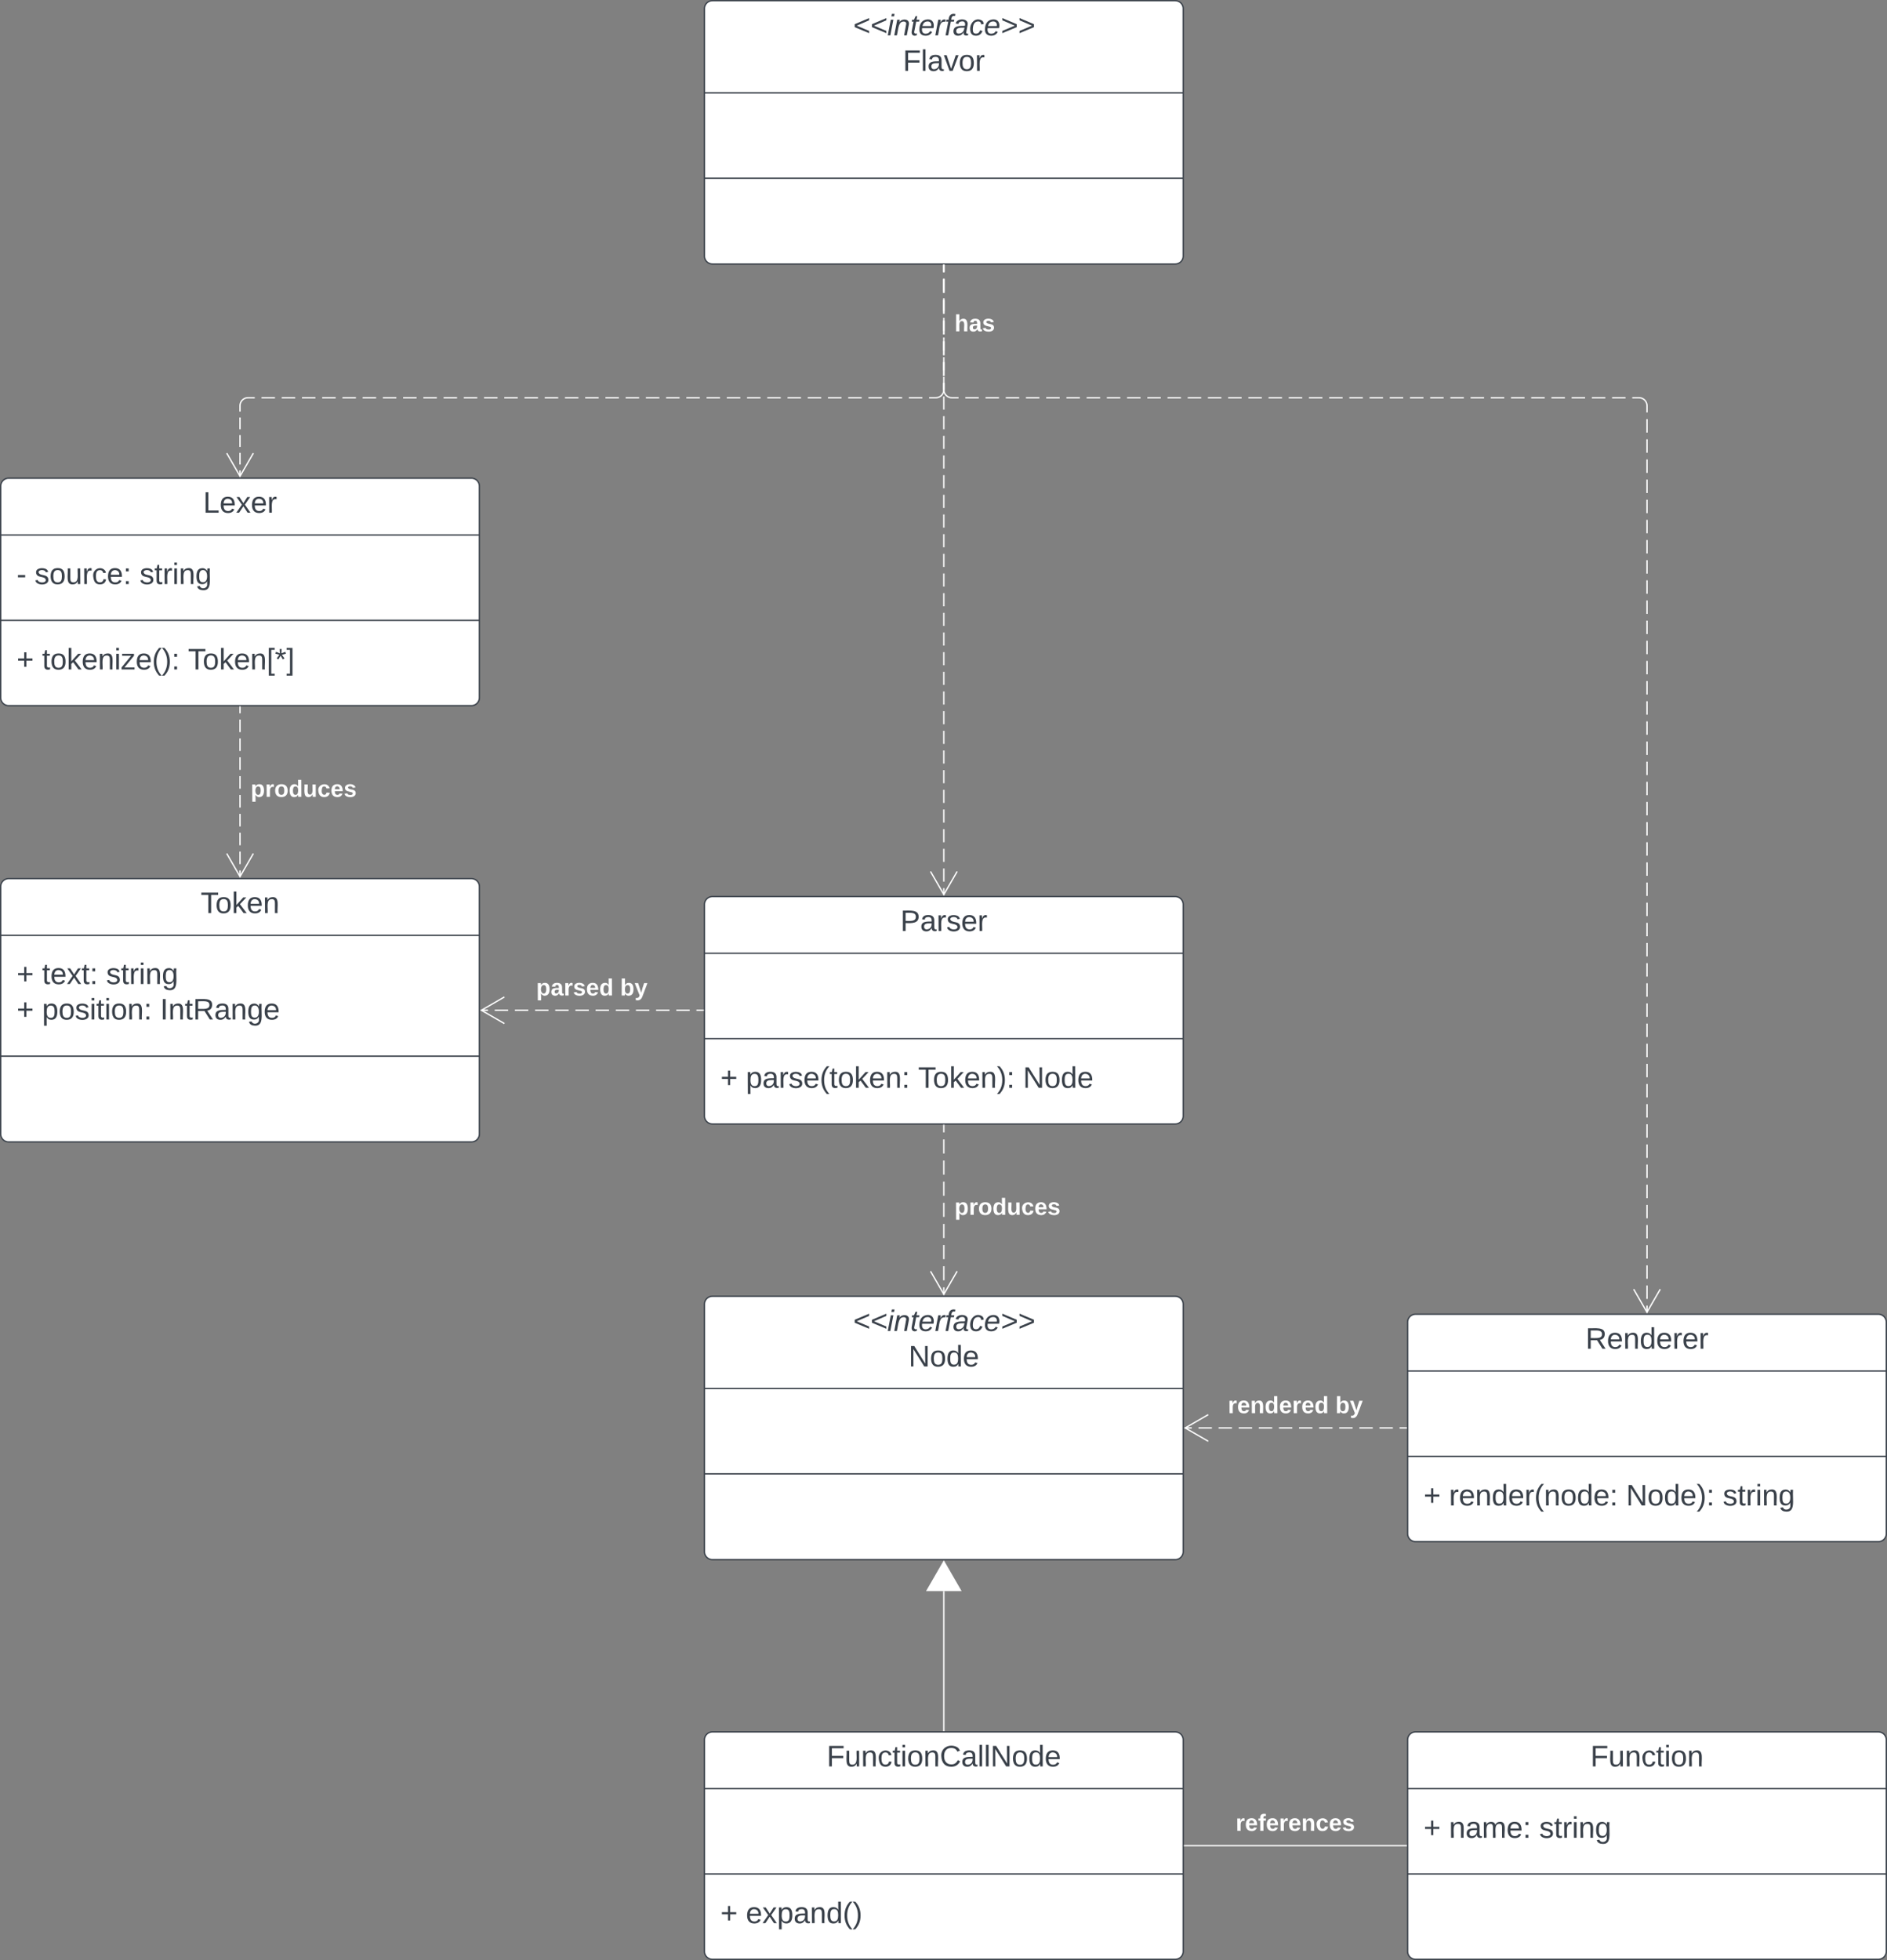 <svg xmlns="http://www.w3.org/2000/svg" xmlns:xlink="http://www.w3.org/1999/xlink" xmlns:lucid="lucid" width="1419" height="1473.5"><rect width="100%" height="100%" fill="#808080" stroke="none"/><g transform="translate(-1761.5 3760.5)" lucid:page-tab-id="0_0"><path d="M1762-3395a6 6 0 0 1 6-6h348a6 6 0 0 1 6 6v159a6 6 0 0 1-6 6h-348a6 6 0 0 1-6-6z" stroke="#3a414a" fill="#fff"/><path d="M1762-3358.33h360m-360 64.16h360" stroke="#3a414a" fill="none"/><use xlink:href="#a" transform="matrix(1,0,0,1,1770,-3393) translate(144.253 17.944)"/><use xlink:href="#b" transform="matrix(1,0,0,1,1774,-3350.333) translate(0 28.944)"/><use xlink:href="#c" transform="matrix(1,0,0,1,1774,-3350.333) translate(13.519 28.944)"/><use xlink:href="#d" transform="matrix(1,0,0,1,1774,-3350.333) translate(92.469 28.944)"/><use xlink:href="#e" transform="matrix(1,0,0,1,1774,-3286.167) translate(0 28.944)"/><use xlink:href="#f" transform="matrix(1,0,0,1,1774,-3286.167) translate(19.136 28.944)"/><use xlink:href="#g" transform="matrix(1,0,0,1,1774,-3286.167) translate(128.827 28.944)"/><path d="M1762-3094a6 6 0 0 1 6-6h348a6 6 0 0 1 6 6v186a6 6 0 0 1-6 6h-348a6 6 0 0 1-6-6z" stroke="#3a414a" fill="#fff"/><path d="M1762-3057.33h360m-360 90.83h360" stroke="#3a414a" fill="none"/><use xlink:href="#h" transform="matrix(1,0,0,1,1770,-3092) translate(142.401 17.944)"/><use xlink:href="#e" transform="matrix(1,0,0,1,1774,-3049.333) translate(0 28.611)"/><use xlink:href="#i" transform="matrix(1,0,0,1,1774,-3049.333) translate(19.136 28.611)"/><use xlink:href="#j" transform="matrix(1,0,0,1,1774,-3049.333) translate(67.284 28.611)"/><use xlink:href="#k" transform="matrix(1,0,0,1,1774,-3049.333) translate(0 55.278)"/><use xlink:href="#l" transform="matrix(1,0,0,1,1774,-3049.333) translate(19.136 55.278)"/><use xlink:href="#m" transform="matrix(1,0,0,1,1774,-3049.333) translate(107.901 55.278)"/><path d="M1942-3229v4.73m0 4.72v9.45m0 4.73v9.45m0 4.72v9.46m0 4.72v9.45m0 4.73v9.45m0 4.74v9.45m0 4.7v9.46m0 4.73v9.44m0 4.72v4.73" stroke="#fff" fill="none"/><path d="M1942.47-3229h-.94v-.5h.94z" stroke="#fff" stroke-width=".05" fill="#fff"/><path d="M1952-3118.82l-10 17.32-10-17.32" stroke="#fff" fill="none"/><use xlink:href="#n" transform="matrix(1,0,0,1,1950,-3175.667) translate(0 14.222)"/><path d="M2291.25-3080.5a6 6 0 0 1 6-6h348a6 6 0 0 1 6 6v159a6 6 0 0 1-6 6h-348a6 6 0 0 1-6-6z" stroke="#3a414a" fill="#fff"/><path d="M2291.25-3043.83h360m-360 64.16h360" stroke="#3a414a" fill="none"/><use xlink:href="#o" transform="matrix(1,0,0,1,2299.25,-3078.5) translate(139.346 17.944)"/><use xlink:href="#e" transform="matrix(1,0,0,1,2303.25,-2971.667) translate(0 28.944)"/><use xlink:href="#p" transform="matrix(1,0,0,1,2303.25,-2971.667) translate(19.136 28.944)"/><use xlink:href="#q" transform="matrix(1,0,0,1,2303.25,-2971.667) translate(148.642 28.944)"/><use xlink:href="#r" transform="matrix(1,0,0,1,2303.25,-2971.667) translate(227.531 28.944)"/><path d="M2290.25-3001h-5.06m-5.06 0h-10.1m-5.07 0h-10.1m-5.07 0h-10.1m-5.06 0h-10.1m-5.07 0h-10.1m-5.07 0h-10.1m-5.07 0h-10.1m-5.06 0h-10.1m-5.07 0h-10.1m-5.07 0h-10.1m-5.07 0h-5.05" stroke="#fff" fill="none"/><path d="M2290.75-3000.53h-.5v-.94h.5z" stroke="#fff" stroke-width=".05" fill="#fff"/><path d="M2140.82-2991l-17.32-10 17.32-10" stroke="#fff" fill="none"/><use xlink:href="#s" transform="matrix(1,0,0,1,2164.724,-3026.333) translate(0 14.222)"/><use xlink:href="#t" transform="matrix(1,0,0,1,2164.724,-3026.333) translate(63.111 14.222)"/><path d="M2291.25-2780a6 6 0 0 1 6-6h348a6 6 0 0 1 6 6v186a6 6 0 0 1-6 6h-348a6 6 0 0 1-6-6z" stroke="#3a414a" fill="#fff"/><path d="M2291.25-2716.67h360m-360 64.17h360" stroke="#3a414a" fill="none"/><use xlink:href="#u" transform="matrix(1,0,0,1,2299.25,-2778) translate(103.543 18.111)"/><use xlink:href="#v" transform="matrix(1,0,0,1,2299.25,-2778) translate(145.488 44.778)"/><path d="M2471.25-2914.5v5.3m0 5.3v10.58m0 5.3v10.6m0 5.28v10.6m0 5.3v10.58m0 5.3v10.6m0 5.28v10.6m0 5.3v10.58m0 5.3v5.3" stroke="#fff" fill="none"/><path d="M2471.72-2914.5h-.94v-.5h.94z" stroke="#fff" stroke-width=".05" fill="#fff"/><path d="M2481.25-2804.82l-10 17.32-10-17.32" stroke="#fff" fill="none"/><use xlink:href="#n" transform="matrix(1,0,0,1,2479.25,-2861.417) translate(0 14.222)"/><path d="M2820-2766.5a6 6 0 0 1 6-6h348a6 6 0 0 1 6 6v159a6 6 0 0 1-6 6h-348a6 6 0 0 1-6-6z" stroke="#3a414a" fill="#fff"/><path d="M2820-2729.83h360m-360 64.16h360" stroke="#3a414a" fill="none"/><use xlink:href="#w" transform="matrix(1,0,0,1,2828,-2764.5) translate(125.796 17.944)"/><use xlink:href="#e" transform="matrix(1,0,0,1,2832,-2657.667) translate(0 28.944)"/><use xlink:href="#x" transform="matrix(1,0,0,1,2832,-2657.667) translate(19.136 28.944)"/><use xlink:href="#y" transform="matrix(1,0,0,1,2832,-2657.667) translate(152.284 28.944)"/><use xlink:href="#d" transform="matrix(1,0,0,1,2832,-2657.667) translate(225 28.944)"/><path d="M2819-2687h-5.04m-5.04 0h-10.08m-5.04 0h-10.08m-5.04 0h-10.1m-5.03 0h-10.08m-5.04 0h-10.08m-5.04 0h-10.07m-5.04 0h-10.1m-5.03 0h-10.1m-5.03 0h-10.08m-5.04 0h-10.08m-5.04 0h-5.04" stroke="#fff" fill="none"/><path d="M2819.5-2686.53h-.5v-.94h.5z" stroke="#fff" stroke-width=".05" fill="#fff"/><path d="M2670.07-2677l-17.32-10 17.32-10" stroke="#fff" fill="none"/><use xlink:href="#z" transform="matrix(1,0,0,1,2684.86,-2712.333) translate(0 14.222)"/><use xlink:href="#t" transform="matrix(1,0,0,1,2684.86,-2712.333) translate(80.84 14.222)"/><path d="M2291.25-3754a6 6 0 0 1 6-6h348a6 6 0 0 1 6 6v186a6 6 0 0 1-6 6h-348a6 6 0 0 1-6-6z" stroke="#3a414a" fill="#fff"/><path d="M2291.25-3690.67h360m-360 64.17h360" stroke="#3a414a" fill="none"/><use xlink:href="#u" transform="matrix(1,0,0,1,2299.25,-3752) translate(103.543 18.111)"/><use xlink:href="#A" transform="matrix(1,0,0,1,2299.25,-3752) translate(141.228 44.778)"/><path d="M2471.25-3561v4.93m0 4.93v9.85m0 4.94v9.86m0 4.92v9.86m0 4.93v9.86m0 4.93v9.85m0 4.93v9.85m0 4.93v9.86m0 4.92v9.86m0 4.93v9.86m0 4.9v9.87m0 4.93v9.85m0 4.93v9.86m0 4.92v9.86m0 4.93v9.86m0 4.93v9.86m0 4.92v9.85m0 4.93v9.86m0 4.93v9.84m0 4.93v9.86m0 4.92v9.86m0 4.94v9.85m0 4.92v9.86m0 4.93v9.86m0 4.93v9.85m0 4.92v9.86m0 4.93v9.85m0 4.94v9.86m0 4.93v9.85m0 4.93v9.87m0 4.92v9.85m0 4.93v9.86m0 4.92v4.93" stroke="#fff" fill="none"/><path d="M2471.72-3561h-.94v-.5h.94z" stroke="#fff" stroke-width=".05" fill="#fff"/><path d="M2481.25-3105.32l-10 17.32-10-17.32M2471.25-3561v5.2m0 5.2v10.38m0 5.2v10.38m0 5.2v10.38m0 5.2v10.4m0 5.18v10.4m0 5.2v5.18l-.07.94-.22.9-.36.88-.5.8-.6.72-.72.6-.8.5-.88.37-.9.23-.95.07h-5.07m-5.07 0h-10.13m-5.07 0h-10.15m-5.07 0h-10.14m-5.07 0h-10.14m-5.07 0h-10.15m-5.06 0h-10.14m-5.07 0h-10.14m-5.1 0h-10.13m-5.07 0h-10.14m-5.07 0h-10.15m-5.08 0h-10.14m-5.07 0h-10.14m-5.07 0h-10.14m-5.06 0h-10.15m-5.08 0h-10.14m-5.07 0h-10.13m-5.07 0h-10.15m-5.07 0h-10.14m-5.07 0h-10.14m-5.07 0h-10.15m-5.06 0h-10.14m-5.07 0h-10.14m-5.08 0h-10.14m-5.08 0h-10.14m-5.07 0h-10.15m-5.07 0h-10.14m-5.08 0h-10.14m-5.07 0h-10.14m-5.06 0H2019m-5.08 0h-10.14m-5.07 0h-10.13m-5.07 0h-10.14m-5.08 0h-10.14m-5.07 0H1948l-.94.07-.9.22-.88.35-.8.5-.72.6-.6.72-.5.8-.37.88-.23.9-.07.95v4.42m0 4.43v8.85m0 4.42v8.85m0 4.42v8.84m0 4.43v4.42" stroke="#fff" fill="none"/><path d="M2471.72-3561h-.94v-.5h.94z" stroke="#fff" stroke-width=".05" fill="#fff"/><path d="M1952-3419.82l-10 17.32-10-17.32M2471.25-3561v5.2m0 5.2v10.38m0 5.2v10.38m0 5.2v10.38m0 5.2v10.4m0 5.18v10.4m0 5.2v5.18l.07.94.22.9.36.88.5.8.6.72.72.6.8.5.88.37.9.23.95.07h5.07m5.06 0h10.13m5.08 0h10.13m5.08 0h10.13m5.08 0h10.13m5.08 0h10.13m5.07 0h10.14m5.07 0h10.14m5.07 0h10.13m5.07 0h10.13m5.07 0h10.13m5.07 0h10.13m5.07 0h10.13m5.07 0h10.13m5.06 0h10.14m5.06 0h10.13m5.06 0h10.13m5.06 0h10.13m5.06 0h10.13m5.06 0h10.13m5.05 0h10.14m5.05 0h10.14m5.05 0h10.13m5.07 0h10.13m5.07 0h10.13m5.07 0h10.13m5.07 0h10.13m5.06 0h10.14m5.06 0h10.14m5.06 0h10.13m5.07 0h10.13m5.07 0h10.13m5.07 0h10.13m5.07 0h10.13m5.06 0h5.07l.94.07.9.22.88.35.8.5.72.6.6.72.5.8.37.88.23.9.07.95v5.05m0 5.05v10.1m0 5.04v10.1m0 5.05v10.1m0 5.04v10.1m0 5.04v10.1m0 5.05v10.1m0 5.05v10.1m0 5.04v10.1m0 5.05v10.1m0 5.05v10.1m0 5.04v10.1m0 5.05v10.1m0 5.05v10.1m0 5.05v10.1m0 5.05v10.1m0 5.05v10.1m0 5.04v10.1m0 5.05v10.1m0 5.03v10.1m0 5.05v10.1m0 5.05v10.1m0 5.04v10.1m0 5.05v10.1m0 5.05v10.1m0 5.04v10.1m0 5.06v10.1m0 5.05v10.1m0 5.05v10.1m0 5.05v10.1m0 5.04v10.1m0 5.05v10.1m0 5.04v10.1m0 5.05v10.08m0 5.05v10.1m0 5.05v10.1m0 5.04v10.1m0 5.05v10.1m0 5.05v10.1m0 5.04v10.1m0 5.05v10.1m0 5.06v10.1m0 5.04v10.1m0 5.05v10.1m0 5.05v10.1m0 5.04v5.05" stroke="#fff" fill="none"/><path d="M2471.72-3561h-.94v-.5h.94z" stroke="#fff" stroke-width=".05" fill="#fff"/><path d="M3010-2791.32l-10 17.32-10-17.32" stroke="#fff" fill="none"/><g><use xlink:href="#B" transform="matrix(1,0,0,1,2479.25,-3525.609) translate(0 14.222)"/></g><path d="M2291.25-2452.5a6 6 0 0 1 6-6h348a6 6 0 0 1 6 6v159a6 6 0 0 1-6 6h-348a6 6 0 0 1-6-6z" stroke="#3a414a" fill="#fff"/><path d="M2291.25-2415.83h360m-360 64.16h360" stroke="#3a414a" fill="none"/><g><use xlink:href="#C" transform="matrix(1,0,0,1,2299.25,-2450.5) translate(83.914 17.944)"/></g><g><use xlink:href="#e" transform="matrix(1,0,0,1,2303.25,-2343.667) translate(0 28.944)"/><use xlink:href="#D" transform="matrix(1,0,0,1,2303.25,-2343.667) translate(19.136 28.944)"/></g><path d="M2820-2452.5a6 6 0 0 1 6-6h348a6 6 0 0 1 6 6v159a6 6 0 0 1-6 6h-348a6 6 0 0 1-6-6z" stroke="#3a414a" fill="#fff"/><path d="M2820-2415.83h360m-360 64.16h360" stroke="#3a414a" fill="none"/><g><use xlink:href="#E" transform="matrix(1,0,0,1,2828,-2450.5) translate(129.469 17.944)"/></g><g><use xlink:href="#e" transform="matrix(1,0,0,1,2832,-2407.833) translate(0 28.944)"/><use xlink:href="#F" transform="matrix(1,0,0,1,2832,-2407.833) translate(19.136 28.944)"/><use xlink:href="#d" transform="matrix(1,0,0,1,2832,-2407.833) translate(86.975 28.944)"/></g><path d="M2652.25-2373H2819" stroke="#fff" fill="none"/><path d="M2652.26-2372.53h-.5v-.94h.5zM2819.5-2372.53h-.5v-.94h.5z" stroke="#fff" stroke-width=".05" fill="#fff"/><g><use xlink:href="#G" transform="matrix(1,0,0,1,2690.736,-2398.333) translate(0 14.222)"/></g><path d="M2471.25-2459.5v-104.85" stroke="#fff" fill="none"/><path d="M2471.72-2459h-.94v-.5h.94z" stroke="#fff" stroke-width=".05" fill="#fff"/><path d="M2471.25-2586.5l12.5 21.65h-25z" stroke="#fff" fill="#fff"/><defs><path fill="#3a414a" d="M30 0v-248h33v221h125V0H30" id="H"/><path fill="#3a414a" d="M100-194c63 0 86 42 84 106H49c0 40 14 67 53 68 26 1 43-12 49-29l28 8c-11 28-37 45-77 45C44 4 14-33 15-96c1-61 26-98 85-98zm52 81c6-60-76-77-97-28-3 7-6 17-6 28h103" id="I"/><path fill="#3a414a" d="M141 0L90-78 38 0H4l68-98-65-92h35l48 74 47-74h35l-64 92 68 98h-35" id="J"/><path fill="#3a414a" d="M114-163C36-179 61-72 57 0H25l-1-190h30c1 12-1 29 2 39 6-27 23-49 58-41v29" id="K"/><g id="a"><use transform="matrix(0.062,0,0,0.062,0,0)" xlink:href="#H"/><use transform="matrix(0.062,0,0,0.062,12.346,0)" xlink:href="#I"/><use transform="matrix(0.062,0,0,0.062,24.691,0)" xlink:href="#J"/><use transform="matrix(0.062,0,0,0.062,35.802,0)" xlink:href="#I"/><use transform="matrix(0.062,0,0,0.062,48.148,0)" xlink:href="#K"/></g><path fill="#3a414a" d="M16-82v-28h88v28H16" id="L"/><use transform="matrix(0.062,0,0,0.062,0,0)" xlink:href="#L" id="b"/><path fill="#3a414a" d="M135-143c-3-34-86-38-87 0 15 53 115 12 119 90S17 21 10-45l28-5c4 36 97 45 98 0-10-56-113-15-118-90-4-57 82-63 122-42 12 7 21 19 24 35" id="M"/><path fill="#3a414a" d="M100-194c62-1 85 37 85 99 1 63-27 99-86 99S16-35 15-95c0-66 28-99 85-99zM99-20c44 1 53-31 53-75 0-43-8-75-51-75s-53 32-53 75 10 74 51 75" id="N"/><path fill="#3a414a" d="M84 4C-5 8 30-112 23-190h32v120c0 31 7 50 39 49 72-2 45-101 50-169h31l1 190h-30c-1-10 1-25-2-33-11 22-28 36-60 37" id="O"/><path fill="#3a414a" d="M96-169c-40 0-48 33-48 73s9 75 48 75c24 0 41-14 43-38l32 2c-6 37-31 61-74 61-59 0-76-41-82-99-10-93 101-131 147-64 4 7 5 14 7 22l-32 3c-4-21-16-35-41-35" id="P"/><path fill="#3a414a" d="M33-154v-36h34v36H33zM33 0v-36h34V0H33" id="Q"/><g id="c"><use transform="matrix(0.062,0,0,0.062,0,0)" xlink:href="#M"/><use transform="matrix(0.062,0,0,0.062,11.111,0)" xlink:href="#N"/><use transform="matrix(0.062,0,0,0.062,23.457,0)" xlink:href="#O"/><use transform="matrix(0.062,0,0,0.062,35.802,0)" xlink:href="#K"/><use transform="matrix(0.062,0,0,0.062,43.148,0)" xlink:href="#P"/><use transform="matrix(0.062,0,0,0.062,54.259,0)" xlink:href="#I"/><use transform="matrix(0.062,0,0,0.062,66.605,0)" xlink:href="#Q"/></g><path fill="#3a414a" d="M59-47c-2 24 18 29 38 22v24C64 9 27 4 27-40v-127H5v-23h24l9-43h21v43h35v23H59v120" id="R"/><path fill="#3a414a" d="M24-231v-30h32v30H24zM24 0v-190h32V0H24" id="S"/><path fill="#3a414a" d="M117-194c89-4 53 116 60 194h-32v-121c0-31-8-49-39-48C34-167 62-67 57 0H25l-1-190h30c1 10-1 24 2 32 11-22 29-35 61-36" id="T"/><path fill="#3a414a" d="M177-190C167-65 218 103 67 71c-23-6-38-20-44-43l32-5c15 47 100 32 89-28v-30C133-14 115 1 83 1 29 1 15-40 15-95c0-56 16-97 71-98 29-1 48 16 59 35 1-10 0-23 2-32h30zM94-22c36 0 50-32 50-73 0-42-14-75-50-75-39 0-46 34-46 75s6 73 46 73" id="U"/><g id="d"><use transform="matrix(0.062,0,0,0.062,0,0)" xlink:href="#M"/><use transform="matrix(0.062,0,0,0.062,11.111,0)" xlink:href="#R"/><use transform="matrix(0.062,0,0,0.062,17.284,0)" xlink:href="#K"/><use transform="matrix(0.062,0,0,0.062,24.63,0)" xlink:href="#S"/><use transform="matrix(0.062,0,0,0.062,29.506,0)" xlink:href="#T"/><use transform="matrix(0.062,0,0,0.062,41.852,0)" xlink:href="#U"/></g><path fill="#3a414a" d="M118-107v75H92v-75H18v-26h74v-75h26v75h74v26h-74" id="V"/><use transform="matrix(0.062,0,0,0.062,0,0)" xlink:href="#V" id="e"/><path fill="#3a414a" d="M143 0L79-87 56-68V0H24v-261h32v163l83-92h37l-77 82L181 0h-38" id="W"/><path fill="#3a414a" d="M9 0v-24l116-142H16v-24h144v24L44-24h123V0H9" id="X"/><path fill="#3a414a" d="M87 75C49 33 22-17 22-94c0-76 28-126 65-167h31c-38 41-64 92-64 168S80 34 118 75H87" id="Y"/><path fill="#3a414a" d="M33-261c38 41 65 92 65 168S71 34 33 75H2C39 34 66-17 66-93S39-220 2-261h31" id="Z"/><g id="f"><use transform="matrix(0.062,0,0,0.062,0,0)" xlink:href="#R"/><use transform="matrix(0.062,0,0,0.062,6.173,0)" xlink:href="#N"/><use transform="matrix(0.062,0,0,0.062,18.519,0)" xlink:href="#W"/><use transform="matrix(0.062,0,0,0.062,29.63,0)" xlink:href="#I"/><use transform="matrix(0.062,0,0,0.062,41.975,0)" xlink:href="#T"/><use transform="matrix(0.062,0,0,0.062,54.321,0)" xlink:href="#S"/><use transform="matrix(0.062,0,0,0.062,59.198,0)" xlink:href="#X"/><use transform="matrix(0.062,0,0,0.062,70.309,0)" xlink:href="#I"/><use transform="matrix(0.062,0,0,0.062,82.654,0)" xlink:href="#Y"/><use transform="matrix(0.062,0,0,0.062,90,0)" xlink:href="#Z"/><use transform="matrix(0.062,0,0,0.062,97.346,0)" xlink:href="#Q"/></g><path fill="#3a414a" d="M127-220V0H93v-220H8v-28h204v28h-85" id="aa"/><path fill="#3a414a" d="M26 75v-336h71v23H56V52h41v23H26" id="ab"/><path fill="#3a414a" d="M80-196l47-18 7 23-49 13 32 44-20 13-27-46-27 45-21-12 33-44-49-13 8-23 47 19-2-53h23" id="ac"/><path fill="#3a414a" d="M3 75V52h41v-290H3v-23h71V75H3" id="ad"/><g id="g"><use transform="matrix(0.062,0,0,0.062,0,0)" xlink:href="#aa"/><use transform="matrix(0.062,0,0,0.062,11.049,0)" xlink:href="#N"/><use transform="matrix(0.062,0,0,0.062,23.395,0)" xlink:href="#W"/><use transform="matrix(0.062,0,0,0.062,34.506,0)" xlink:href="#I"/><use transform="matrix(0.062,0,0,0.062,46.852,0)" xlink:href="#T"/><use transform="matrix(0.062,0,0,0.062,59.198,0)" xlink:href="#ab"/><use transform="matrix(0.062,0,0,0.062,65.37,0)" xlink:href="#ac"/><use transform="matrix(0.062,0,0,0.062,74.012,0)" xlink:href="#ad"/></g><g id="h"><use transform="matrix(0.062,0,0,0.062,0,0)" xlink:href="#aa"/><use transform="matrix(0.062,0,0,0.062,11.049,0)" xlink:href="#N"/><use transform="matrix(0.062,0,0,0.062,23.395,0)" xlink:href="#W"/><use transform="matrix(0.062,0,0,0.062,34.506,0)" xlink:href="#I"/><use transform="matrix(0.062,0,0,0.062,46.852,0)" xlink:href="#T"/></g><g id="i"><use transform="matrix(0.062,0,0,0.062,0,0)" xlink:href="#R"/><use transform="matrix(0.062,0,0,0.062,6.173,0)" xlink:href="#I"/><use transform="matrix(0.062,0,0,0.062,18.519,0)" xlink:href="#J"/><use transform="matrix(0.062,0,0,0.062,29.63,0)" xlink:href="#R"/><use transform="matrix(0.062,0,0,0.062,35.802,0)" xlink:href="#Q"/></g><g id="j"><use transform="matrix(0.062,0,0,0.062,0,0)" xlink:href="#M"/><use transform="matrix(0.062,0,0,0.062,11.111,0)" xlink:href="#R"/><use transform="matrix(0.062,0,0,0.062,17.284,0)" xlink:href="#K"/><use transform="matrix(0.062,0,0,0.062,24.63,0)" xlink:href="#S"/><use transform="matrix(0.062,0,0,0.062,29.506,0)" xlink:href="#T"/><use transform="matrix(0.062,0,0,0.062,41.852,0)" xlink:href="#U"/></g><use transform="matrix(0.062,0,0,0.062,0,0)" xlink:href="#V" id="k"/><path fill="#3a414a" d="M115-194c55 1 70 41 70 98S169 2 115 4C84 4 66-9 55-30l1 105H24l-1-265h31l2 30c10-21 28-34 59-34zm-8 174c40 0 45-34 45-75s-6-73-45-74c-42 0-51 32-51 76 0 43 10 73 51 73" id="ae"/><g id="l"><use transform="matrix(0.062,0,0,0.062,0,0)" xlink:href="#ae"/><use transform="matrix(0.062,0,0,0.062,12.346,0)" xlink:href="#N"/><use transform="matrix(0.062,0,0,0.062,24.691,0)" xlink:href="#M"/><use transform="matrix(0.062,0,0,0.062,35.802,0)" xlink:href="#S"/><use transform="matrix(0.062,0,0,0.062,40.679,0)" xlink:href="#R"/><use transform="matrix(0.062,0,0,0.062,46.852,0)" xlink:href="#S"/><use transform="matrix(0.062,0,0,0.062,51.728,0)" xlink:href="#N"/><use transform="matrix(0.062,0,0,0.062,64.074,0)" xlink:href="#T"/><use transform="matrix(0.062,0,0,0.062,76.42,0)" xlink:href="#Q"/></g><path fill="#3a414a" d="M33 0v-248h34V0H33" id="af"/><path fill="#3a414a" d="M233-177c-1 41-23 64-60 70L243 0h-38l-65-103H63V0H30v-248c88 3 205-21 203 71zM63-129c60-2 137 13 137-47 0-61-80-42-137-45v92" id="ag"/><path fill="#3a414a" d="M141-36C126-15 110 5 73 4 37 3 15-17 15-53c-1-64 63-63 125-63 3-35-9-54-41-54-24 1-41 7-42 31l-33-3c5-37 33-52 76-52 45 0 72 20 72 64v82c-1 20 7 32 28 27v20c-31 9-61-2-59-35zM48-53c0 20 12 33 32 33 41-3 63-29 60-74-43 2-92-5-92 41" id="ah"/><g id="m"><use transform="matrix(0.062,0,0,0.062,0,0)" xlink:href="#af"/><use transform="matrix(0.062,0,0,0.062,6.173,0)" xlink:href="#T"/><use transform="matrix(0.062,0,0,0.062,18.519,0)" xlink:href="#R"/><use transform="matrix(0.062,0,0,0.062,24.691,0)" xlink:href="#ag"/><use transform="matrix(0.062,0,0,0.062,40.679,0)" xlink:href="#ah"/><use transform="matrix(0.062,0,0,0.062,53.025,0)" xlink:href="#T"/><use transform="matrix(0.062,0,0,0.062,65.37,0)" xlink:href="#U"/><use transform="matrix(0.062,0,0,0.062,77.716,0)" xlink:href="#I"/></g><path fill="#fff" d="M135-194c53 0 70 44 70 98 0 56-19 98-73 100-31 1-45-17-59-34 3 33 2 69 2 105H25l-1-265h48c2 10 0 23 3 31 11-24 29-35 60-35zM114-30c33 0 39-31 40-66 0-38-9-64-40-64-56 0-55 130 0 130" id="ai"/><path fill="#fff" d="M135-150c-39-12-60 13-60 57V0H25l-1-190h47c2 13-1 29 3 40 6-28 27-53 61-41v41" id="aj"/><path fill="#fff" d="M110-194c64 0 96 36 96 99 0 64-35 99-97 99-61 0-95-36-95-99 0-62 34-99 96-99zm-1 164c35 0 45-28 45-65 0-40-10-65-43-65-34 0-45 26-45 65 0 36 10 65 43 65" id="ak"/><path fill="#fff" d="M88-194c31-1 46 15 58 34l-1-101h50l1 261h-48c-2-10 0-23-3-31C134-8 116 4 84 4 32 4 16-41 15-95c0-56 19-97 73-99zm17 164c33 0 40-30 41-66 1-37-9-64-41-64s-38 30-39 65c0 43 13 65 39 65" id="al"/><path fill="#fff" d="M85 4C-2 5 27-109 22-190h50c7 57-23 150 33 157 60-5 35-97 40-157h50l1 190h-47c-2-12 1-28-3-38-12 25-28 42-61 42" id="am"/><path fill="#fff" d="M190-63c-7 42-38 67-86 67-59 0-84-38-90-98-12-110 154-137 174-36l-49 2c-2-19-15-32-35-32-30 0-35 28-38 64-6 74 65 87 74 30" id="an"/><path fill="#fff" d="M185-48c-13 30-37 53-82 52C43 2 14-33 14-96s30-98 90-98c62 0 83 45 84 108H66c0 31 8 55 39 56 18 0 30-7 34-22zm-45-69c5-46-57-63-70-21-2 6-4 13-4 21h74" id="ao"/><path fill="#fff" d="M137-138c1-29-70-34-71-4 15 46 118 7 119 86 1 83-164 76-172 9l43-7c4 19 20 25 44 25 33 8 57-30 24-41C81-84 22-81 20-136c-2-80 154-74 161-7" id="ap"/><g id="n"><use transform="matrix(0.049,0,0,0.049,0,0)" xlink:href="#ai"/><use transform="matrix(0.049,0,0,0.049,10.815,0)" xlink:href="#aj"/><use transform="matrix(0.049,0,0,0.049,17.728,0)" xlink:href="#ak"/><use transform="matrix(0.049,0,0,0.049,28.543,0)" xlink:href="#al"/><use transform="matrix(0.049,0,0,0.049,39.358,0)" xlink:href="#am"/><use transform="matrix(0.049,0,0,0.049,50.173,0)" xlink:href="#an"/><use transform="matrix(0.049,0,0,0.049,60.049,0)" xlink:href="#ao"/><use transform="matrix(0.049,0,0,0.049,69.926,0)" xlink:href="#ap"/></g><path fill="#3a414a" d="M30-248c87 1 191-15 191 75 0 78-77 80-158 76V0H30v-248zm33 125c57 0 124 11 124-50 0-59-68-47-124-48v98" id="aq"/><g id="o"><use transform="matrix(0.062,0,0,0.062,0,0)" xlink:href="#aq"/><use transform="matrix(0.062,0,0,0.062,14.815,0)" xlink:href="#ah"/><use transform="matrix(0.062,0,0,0.062,27.16,0)" xlink:href="#K"/><use transform="matrix(0.062,0,0,0.062,34.506,0)" xlink:href="#M"/><use transform="matrix(0.062,0,0,0.062,45.617,0)" xlink:href="#I"/><use transform="matrix(0.062,0,0,0.062,57.963,0)" xlink:href="#K"/></g><g id="p"><use transform="matrix(0.062,0,0,0.062,0,0)" xlink:href="#ae"/><use transform="matrix(0.062,0,0,0.062,12.346,0)" xlink:href="#ah"/><use transform="matrix(0.062,0,0,0.062,24.691,0)" xlink:href="#K"/><use transform="matrix(0.062,0,0,0.062,32.037,0)" xlink:href="#M"/><use transform="matrix(0.062,0,0,0.062,43.148,0)" xlink:href="#I"/><use transform="matrix(0.062,0,0,0.062,55.494,0)" xlink:href="#Y"/><use transform="matrix(0.062,0,0,0.062,62.84,0)" xlink:href="#R"/><use transform="matrix(0.062,0,0,0.062,69.012,0)" xlink:href="#N"/><use transform="matrix(0.062,0,0,0.062,81.358,0)" xlink:href="#W"/><use transform="matrix(0.062,0,0,0.062,92.469,0)" xlink:href="#I"/><use transform="matrix(0.062,0,0,0.062,104.815,0)" xlink:href="#T"/><use transform="matrix(0.062,0,0,0.062,117.16,0)" xlink:href="#Q"/></g><g id="q"><use transform="matrix(0.062,0,0,0.062,0,0)" xlink:href="#aa"/><use transform="matrix(0.062,0,0,0.062,11.049,0)" xlink:href="#N"/><use transform="matrix(0.062,0,0,0.062,23.395,0)" xlink:href="#W"/><use transform="matrix(0.062,0,0,0.062,34.506,0)" xlink:href="#I"/><use transform="matrix(0.062,0,0,0.062,46.852,0)" xlink:href="#T"/><use transform="matrix(0.062,0,0,0.062,59.198,0)" xlink:href="#Z"/><use transform="matrix(0.062,0,0,0.062,66.543,0)" xlink:href="#Q"/></g><path fill="#3a414a" d="M190 0L58-211 59 0H30v-248h39L202-35l-2-213h31V0h-41" id="ar"/><path fill="#3a414a" d="M85-194c31 0 48 13 60 33l-1-100h32l1 261h-30c-2-10 0-23-3-31C134-8 116 4 85 4 32 4 16-35 15-94c0-66 23-100 70-100zm9 24c-40 0-46 34-46 75 0 40 6 74 45 74 42 0 51-32 51-76 0-42-9-74-50-73" id="as"/><g id="r"><use transform="matrix(0.062,0,0,0.062,0,0)" xlink:href="#ar"/><use transform="matrix(0.062,0,0,0.062,15.988,0)" xlink:href="#N"/><use transform="matrix(0.062,0,0,0.062,28.333,0)" xlink:href="#as"/><use transform="matrix(0.062,0,0,0.062,40.679,0)" xlink:href="#I"/></g><path fill="#fff" d="M133-34C117-15 103 5 69 4 32 3 11-16 11-54c-1-60 55-63 116-61 1-26-3-47-28-47-18 1-26 9-28 27l-52-2c7-38 36-58 82-57s74 22 75 68l1 82c-1 14 12 18 25 15v27c-30 8-71 5-69-32zm-48 3c29 0 43-24 42-57-32 0-66-3-65 30 0 17 8 27 23 27" id="at"/><g id="s"><use transform="matrix(0.049,0,0,0.049,0,0)" xlink:href="#ai"/><use transform="matrix(0.049,0,0,0.049,10.815,0)" xlink:href="#at"/><use transform="matrix(0.049,0,0,0.049,20.691,0)" xlink:href="#aj"/><use transform="matrix(0.049,0,0,0.049,27.605,0)" xlink:href="#ap"/><use transform="matrix(0.049,0,0,0.049,37.481,0)" xlink:href="#ao"/><use transform="matrix(0.049,0,0,0.049,47.358,0)" xlink:href="#al"/></g><path fill="#fff" d="M135-194c52 0 70 43 70 98 0 56-19 99-73 100-30 1-46-15-58-35L72 0H24l1-261h50v104c11-23 29-37 60-37zM114-30c31 0 40-27 40-66 0-37-7-63-39-63s-41 28-41 65c0 36 8 64 40 64" id="au"/><path fill="#fff" d="M123 10C108 53 80 86 19 72V37c35 8 53-11 59-39L3-190h52l48 148c12-52 28-100 44-148h51" id="av"/><g id="t"><use transform="matrix(0.049,0,0,0.049,0,0)" xlink:href="#au"/><use transform="matrix(0.049,0,0,0.049,10.815,0)" xlink:href="#av"/></g><path fill="#3a414a" d="M23-100v-36l175-74v27L47-118l151 64v27" id="aw"/><path fill="#3a414a" d="M50-231l6-30h32l-6 30H50zM6 0l37-190h31L37 0H6" id="ax"/><path fill="#3a414a" d="M67-158c22-48 132-52 116 29L158 0h-32l25-140c3-38-53-32-70-12C52-117 51-52 38 0H6l36-190h30" id="ay"/><path fill="#3a414a" d="M51-54c-9 22 5 41 31 30L79-1C43 14 10-4 19-52l22-115H19l5-23h22l19-43h21l-9 43h35l-4 23H73" id="az"/><path fill="#3a414a" d="M111-194c62-3 86 47 72 106H45c-7 38 6 69 45 68 27-1 43-14 53-32l24 11C152-15 129 4 87 4 38 3 12-23 12-71c0-70 32-119 99-123zm44 81c14-66-71-72-95-28-4 8-8 17-11 28h106" id="aA"/><path fill="#3a414a" d="M66-151c12-25 30-51 66-40l-6 26C45-176 58-65 38 0H6l36-190h30" id="aB"/><path fill="#3a414a" d="M76-167L44 0H12l33-167H18l4-23h27c3-47 25-81 82-69l-4 24c-35-8-44 15-46 45h37l-5 23H76" id="aC"/><path fill="#3a414a" d="M165-48c-4 18 1 34 23 27l-3 20c-29 8-62 0-52-35h-2C116-14 99 4 63 4 30 4 8-16 8-49c0-68 71-67 138-67 10-26 0-56-31-54-26 1-42 9-47 31l-32-5c8-67 160-71 144 15-5 28-9 54-15 81zM42-50c3 52 80 24 89-6 7-12 7-24 11-38-47 1-103-4-100 44" id="aD"/><path fill="#3a414a" d="M44-68c0 29 11 47 38 47 30 0 42-19 51-41l28 9C148-21 126 4 82 4 31 4 10-29 12-85c3-77 74-140 146-93 12 8 15 23 18 40l-31 5c-1-22-13-36-36-36-52 0-65 49-65 101" id="aE"/><path fill="#3a414a" d="M23-27v-27l151-64-151-65v-27l175 74v36" id="aF"/><g id="u"><use transform="matrix(0.062,0,0,0.062,0,0)" xlink:href="#aw"/><use transform="matrix(0.062,0,0,0.062,12.963,0)" xlink:href="#aw"/><use transform="matrix(0.062,0,0,0.062,25.926,0)" xlink:href="#ax"/><use transform="matrix(0.062,0,0,0.062,30.802,0)" xlink:href="#ay"/><use transform="matrix(0.062,0,0,0.062,43.148,0)" xlink:href="#az"/><use transform="matrix(0.062,0,0,0.062,49.321,0)" xlink:href="#aA"/><use transform="matrix(0.062,0,0,0.062,61.667,0)" xlink:href="#aB"/><use transform="matrix(0.062,0,0,0.062,69.012,0)" xlink:href="#aC"/><use transform="matrix(0.062,0,0,0.062,75.185,0)" xlink:href="#aD"/><use transform="matrix(0.062,0,0,0.062,87.531,0)" xlink:href="#aE"/><use transform="matrix(0.062,0,0,0.062,98.642,0)" xlink:href="#aA"/><use transform="matrix(0.062,0,0,0.062,110.988,0)" xlink:href="#aF"/><use transform="matrix(0.062,0,0,0.062,123.951,0)" xlink:href="#aF"/></g><g id="v"><use transform="matrix(0.062,0,0,0.062,0,0)" xlink:href="#ar"/><use transform="matrix(0.062,0,0,0.062,15.988,0)" xlink:href="#N"/><use transform="matrix(0.062,0,0,0.062,28.333,0)" xlink:href="#as"/><use transform="matrix(0.062,0,0,0.062,40.679,0)" xlink:href="#I"/></g><g id="w"><use transform="matrix(0.062,0,0,0.062,0,0)" xlink:href="#ag"/><use transform="matrix(0.062,0,0,0.062,15.988,0)" xlink:href="#I"/><use transform="matrix(0.062,0,0,0.062,28.333,0)" xlink:href="#T"/><use transform="matrix(0.062,0,0,0.062,40.679,0)" xlink:href="#as"/><use transform="matrix(0.062,0,0,0.062,53.025,0)" xlink:href="#I"/><use transform="matrix(0.062,0,0,0.062,65.37,0)" xlink:href="#K"/><use transform="matrix(0.062,0,0,0.062,72.716,0)" xlink:href="#I"/><use transform="matrix(0.062,0,0,0.062,85.062,0)" xlink:href="#K"/></g><g id="x"><use transform="matrix(0.062,0,0,0.062,0,0)" xlink:href="#K"/><use transform="matrix(0.062,0,0,0.062,7.346,0)" xlink:href="#I"/><use transform="matrix(0.062,0,0,0.062,19.691,0)" xlink:href="#T"/><use transform="matrix(0.062,0,0,0.062,32.037,0)" xlink:href="#as"/><use transform="matrix(0.062,0,0,0.062,44.383,0)" xlink:href="#I"/><use transform="matrix(0.062,0,0,0.062,56.728,0)" xlink:href="#K"/><use transform="matrix(0.062,0,0,0.062,64.074,0)" xlink:href="#Y"/><use transform="matrix(0.062,0,0,0.062,71.42,0)" xlink:href="#T"/><use transform="matrix(0.062,0,0,0.062,83.765,0)" xlink:href="#N"/><use transform="matrix(0.062,0,0,0.062,96.111,0)" xlink:href="#as"/><use transform="matrix(0.062,0,0,0.062,108.457,0)" xlink:href="#I"/><use transform="matrix(0.062,0,0,0.062,120.802,0)" xlink:href="#Q"/></g><g id="y"><use transform="matrix(0.062,0,0,0.062,0,0)" xlink:href="#ar"/><use transform="matrix(0.062,0,0,0.062,15.988,0)" xlink:href="#N"/><use transform="matrix(0.062,0,0,0.062,28.333,0)" xlink:href="#as"/><use transform="matrix(0.062,0,0,0.062,40.679,0)" xlink:href="#I"/><use transform="matrix(0.062,0,0,0.062,53.025,0)" xlink:href="#Z"/><use transform="matrix(0.062,0,0,0.062,60.37,0)" xlink:href="#Q"/></g><path fill="#fff" d="M135-194c87-1 58 113 63 194h-50c-7-57 23-157-34-157-59 0-34 97-39 157H25l-1-190h47c2 12-1 28 3 38 12-26 28-41 61-42" id="aG"/><g id="z"><use transform="matrix(0.049,0,0,0.049,0,0)" xlink:href="#aj"/><use transform="matrix(0.049,0,0,0.049,6.914,0)" xlink:href="#ao"/><use transform="matrix(0.049,0,0,0.049,16.79,0)" xlink:href="#aG"/><use transform="matrix(0.049,0,0,0.049,27.605,0)" xlink:href="#al"/><use transform="matrix(0.049,0,0,0.049,38.42,0)" xlink:href="#ao"/><use transform="matrix(0.049,0,0,0.049,48.296,0)" xlink:href="#aj"/><use transform="matrix(0.049,0,0,0.049,55.21,0)" xlink:href="#ao"/><use transform="matrix(0.049,0,0,0.049,65.086,0)" xlink:href="#al"/></g><path fill="#3a414a" d="M63-220v92h138v28H63V0H30v-248h175v28H63" id="aH"/><path fill="#3a414a" d="M24 0v-261h32V0H24" id="aI"/><path fill="#3a414a" d="M108 0H70L1-190h34L89-25l56-165h34" id="aJ"/><g id="A"><use transform="matrix(0.062,0,0,0.062,0,0)" xlink:href="#aH"/><use transform="matrix(0.062,0,0,0.062,13.519,0)" xlink:href="#aI"/><use transform="matrix(0.062,0,0,0.062,18.395,0)" xlink:href="#ah"/><use transform="matrix(0.062,0,0,0.062,30.741,0)" xlink:href="#aJ"/><use transform="matrix(0.062,0,0,0.062,41.852,0)" xlink:href="#N"/><use transform="matrix(0.062,0,0,0.062,54.198,0)" xlink:href="#K"/></g><path fill="#fff" d="M114-157C55-157 80-60 75 0H25v-261h50l-1 109c12-26 28-41 61-42 86-1 58 113 63 194h-50c-7-57 23-157-34-157" id="aK"/><g id="B"><use transform="matrix(0.049,0,0,0.049,0,0)" xlink:href="#aK"/><use transform="matrix(0.049,0,0,0.049,10.815,0)" xlink:href="#at"/><use transform="matrix(0.049,0,0,0.049,20.691,0)" xlink:href="#ap"/></g><path fill="#3a414a" d="M212-179c-10-28-35-45-73-45-59 0-87 40-87 99 0 60 29 101 89 101 43 0 62-24 78-52l27 14C228-24 195 4 139 4 59 4 22-46 18-125c-6-104 99-153 187-111 19 9 31 26 39 46" id="aL"/><g id="C"><use transform="matrix(0.062,0,0,0.062,0,0)" xlink:href="#aH"/><use transform="matrix(0.062,0,0,0.062,13.519,0)" xlink:href="#O"/><use transform="matrix(0.062,0,0,0.062,25.864,0)" xlink:href="#T"/><use transform="matrix(0.062,0,0,0.062,38.21,0)" xlink:href="#P"/><use transform="matrix(0.062,0,0,0.062,49.321,0)" xlink:href="#R"/><use transform="matrix(0.062,0,0,0.062,55.494,0)" xlink:href="#S"/><use transform="matrix(0.062,0,0,0.062,60.37,0)" xlink:href="#N"/><use transform="matrix(0.062,0,0,0.062,72.716,0)" xlink:href="#T"/><use transform="matrix(0.062,0,0,0.062,85.062,0)" xlink:href="#aL"/><use transform="matrix(0.062,0,0,0.062,101.049,0)" xlink:href="#ah"/><use transform="matrix(0.062,0,0,0.062,113.395,0)" xlink:href="#aI"/><use transform="matrix(0.062,0,0,0.062,118.272,0)" xlink:href="#aI"/><use transform="matrix(0.062,0,0,0.062,123.148,0)" xlink:href="#ar"/><use transform="matrix(0.062,0,0,0.062,139.136,0)" xlink:href="#N"/><use transform="matrix(0.062,0,0,0.062,151.481,0)" xlink:href="#as"/><use transform="matrix(0.062,0,0,0.062,163.827,0)" xlink:href="#I"/></g><g id="D"><use transform="matrix(0.062,0,0,0.062,0,0)" xlink:href="#I"/><use transform="matrix(0.062,0,0,0.062,12.346,0)" xlink:href="#J"/><use transform="matrix(0.062,0,0,0.062,23.457,0)" xlink:href="#ae"/><use transform="matrix(0.062,0,0,0.062,35.802,0)" xlink:href="#ah"/><use transform="matrix(0.062,0,0,0.062,48.148,0)" xlink:href="#T"/><use transform="matrix(0.062,0,0,0.062,60.494,0)" xlink:href="#as"/><use transform="matrix(0.062,0,0,0.062,72.84,0)" xlink:href="#Y"/><use transform="matrix(0.062,0,0,0.062,80.185,0)" xlink:href="#Z"/></g><g id="E"><use transform="matrix(0.062,0,0,0.062,0,0)" xlink:href="#aH"/><use transform="matrix(0.062,0,0,0.062,13.519,0)" xlink:href="#O"/><use transform="matrix(0.062,0,0,0.062,25.864,0)" xlink:href="#T"/><use transform="matrix(0.062,0,0,0.062,38.21,0)" xlink:href="#P"/><use transform="matrix(0.062,0,0,0.062,49.321,0)" xlink:href="#R"/><use transform="matrix(0.062,0,0,0.062,55.494,0)" xlink:href="#S"/><use transform="matrix(0.062,0,0,0.062,60.37,0)" xlink:href="#N"/><use transform="matrix(0.062,0,0,0.062,72.716,0)" xlink:href="#T"/></g><path fill="#3a414a" d="M210-169c-67 3-38 105-44 169h-31v-121c0-29-5-50-35-48C34-165 62-65 56 0H25l-1-190h30c1 10-1 24 2 32 10-44 99-50 107 0 11-21 27-35 58-36 85-2 47 119 55 194h-31v-121c0-29-5-49-35-48" id="aM"/><g id="F"><use transform="matrix(0.062,0,0,0.062,0,0)" xlink:href="#T"/><use transform="matrix(0.062,0,0,0.062,12.346,0)" xlink:href="#ah"/><use transform="matrix(0.062,0,0,0.062,24.691,0)" xlink:href="#aM"/><use transform="matrix(0.062,0,0,0.062,43.148,0)" xlink:href="#I"/><use transform="matrix(0.062,0,0,0.062,55.494,0)" xlink:href="#Q"/></g><path fill="#fff" d="M121-226c-27-7-43 5-38 36h38v33H83V0H34v-157H6v-33h28c-9-59 32-81 87-68v32" id="aN"/><g id="G"><use transform="matrix(0.049,0,0,0.049,0,0)" xlink:href="#aj"/><use transform="matrix(0.049,0,0,0.049,6.914,0)" xlink:href="#ao"/><use transform="matrix(0.049,0,0,0.049,16.79,0)" xlink:href="#aN"/><use transform="matrix(0.049,0,0,0.049,22.667,0)" xlink:href="#ao"/><use transform="matrix(0.049,0,0,0.049,32.543,0)" xlink:href="#aj"/><use transform="matrix(0.049,0,0,0.049,39.457,0)" xlink:href="#ao"/><use transform="matrix(0.049,0,0,0.049,49.333,0)" xlink:href="#aG"/><use transform="matrix(0.049,0,0,0.049,60.148,0)" xlink:href="#an"/><use transform="matrix(0.049,0,0,0.049,70.025,0)" xlink:href="#ao"/><use transform="matrix(0.049,0,0,0.049,79.901,0)" xlink:href="#ap"/></g></defs></g></svg>